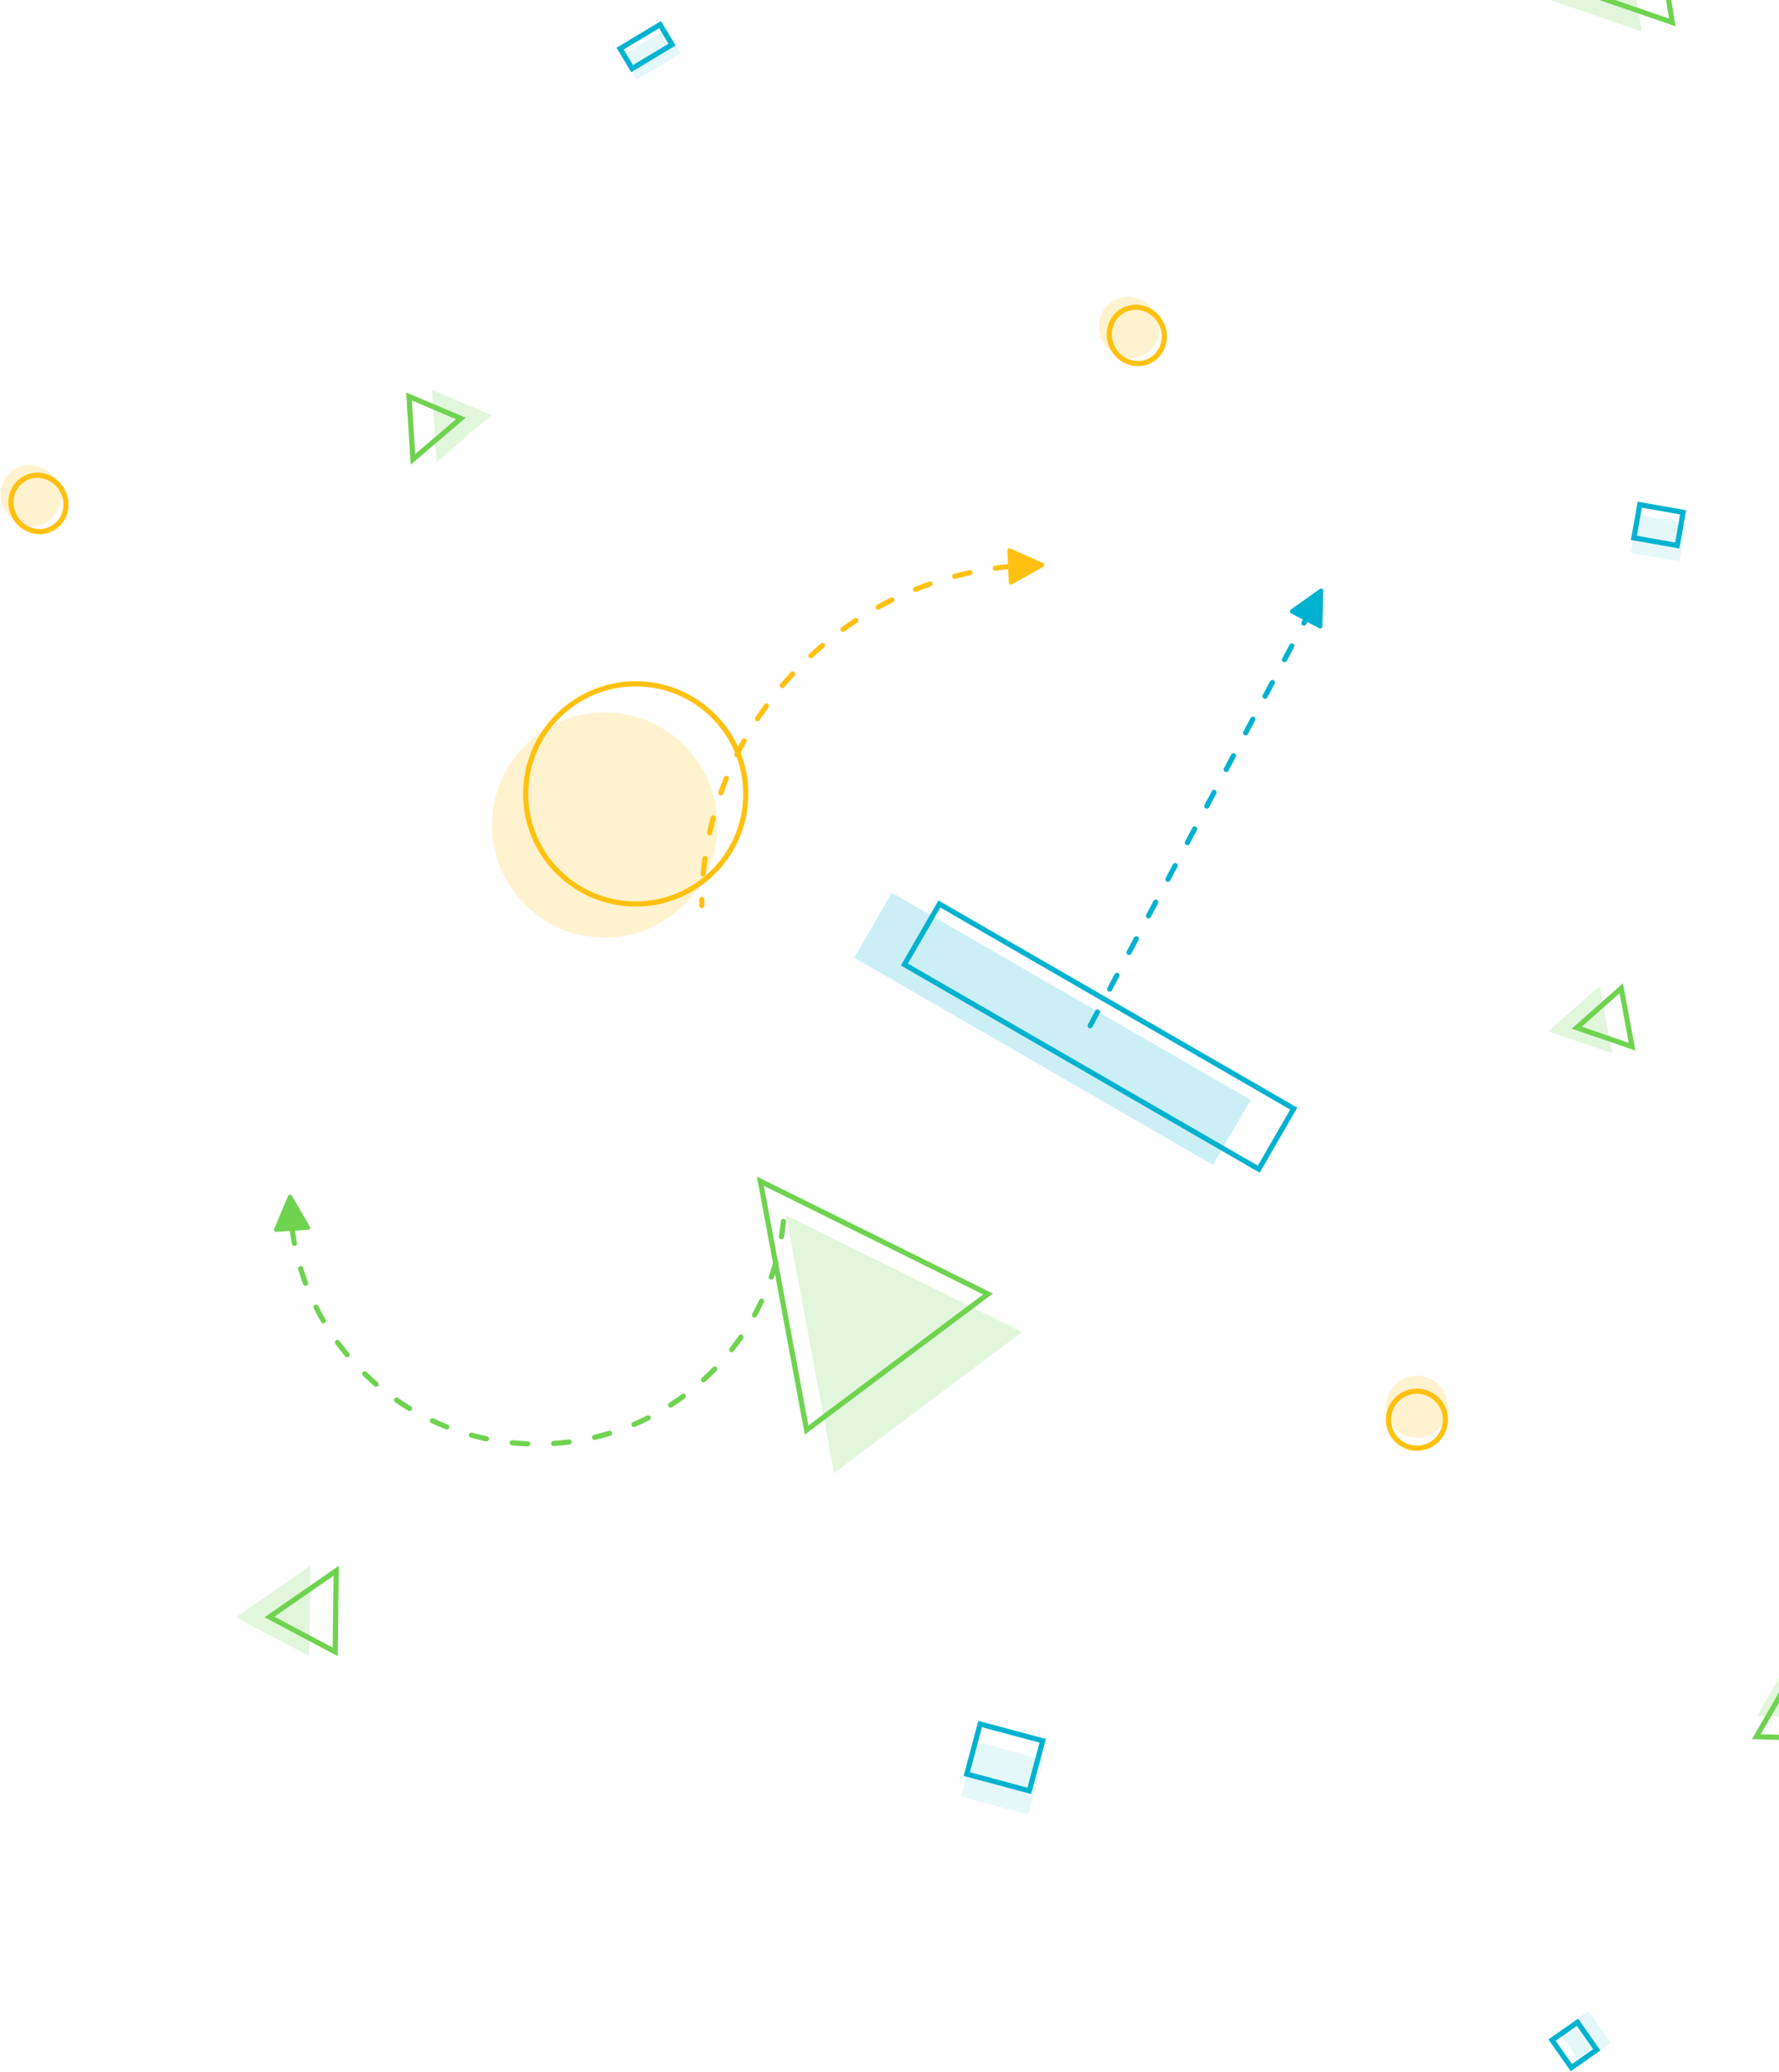 <svg xmlns="http://www.w3.org/2000/svg" width="687" height="800" viewBox="0 0 687 800">
  <g fill="none" fill-rule="evenodd" transform="translate(-5 -41)">
    <g transform="rotate(-121 145.859 -34.425)">
      <rect width="11" height="20" x=".722" y=".751" fill="#01B2D0" opacity=".1"/>
      <rect width="9" height="18" x="5.324" y="1.582" stroke="#01B2D0" stroke-width="2"/>
    </g>
    <g transform="rotate(19 306.674 1837.684)">
      <polygon fill="#6FD350" points="20.481 6.158 39.981 42.158 .981 42.158" opacity=".2"/>
      <path stroke="#6FD350" stroke-width="2" d="M32.122,2.134 L14.301,35.034 L49.943,35.034 L32.122,2.134 Z"/>
    </g>
    <g transform="rotate(-75 666.27 123.286)">
      <rect width="22" height="27" x=".657" y="1.244" fill="#01B2D0" opacity=".1"/>
      <rect width="20" height="25" x="9.643" y="1.14" stroke="#01B2D0" stroke-width="2"/>
    </g>
    <g transform="rotate(145 182.914 513.988)">
      <rect width="14" height="15" x=".155" y=".692" fill="#01B2D0" opacity=".1"/>
      <rect width="12" height="13" x="6.153" y="1.529" stroke="#01B2D0" stroke-width="2"/>
    </g>
    <g transform="rotate(-80 468.258 -249.85)">
      <rect width="15" height="19" x=".53" y="1.746" fill="#01B2D0" opacity=".1"/>
      <rect width="13" height="17" x="6.454" y="1.878" stroke="#01B2D0" stroke-width="2"/>
    </g>
    <g transform="rotate(136 167.45 409.384)">
      <circle cx="15.55" cy="12.85" r="11" stroke="#FFC111" stroke-width="2"/>
      <circle cx="12.077" cy="16.447" r="12" fill="#FFC111" opacity=".2"/>
    </g>
    <g transform="rotate(60 92.88 461.142)">
      <ellipse cx="16.737" cy="11.743" stroke="#FFC111" stroke-width="2" rx="11" ry="10.5"/>
      <ellipse cx="12.639" cy="12.841" fill="#FFC111" opacity=".2" rx="12" ry="11.5"/>
    </g>
    <g transform="rotate(60 -175.37 126.25)">
      <ellipse cx="16.737" cy="11.743" stroke="#FFC111" stroke-width="2" rx="11" ry="10.5"/>
      <ellipse cx="12.639" cy="12.841" fill="#FFC111" opacity=".2" rx="12" ry="11.5"/>
    </g>
    <g transform="rotate(120 160.284 555.207)">
      <polygon fill="#6FD350" points="13.521 2.92 27.021 27.92 .021 27.92" opacity=".2"/>
      <path stroke="#6FD350" stroke-width="2" d="M22.316,2.257 L10.492,24.152 L34.139,24.152 L22.316,2.257 Z"/>
    </g>
    <g transform="rotate(19 -927.984 2032.534)">
      <polygon fill="#6FD350" points="13.798 4.524 26.798 27.524 .798 27.524" opacity=".2"/>
      <path stroke="#6FD350" stroke-width="2" d="M21.982,2.68 L10.696,22.648 L33.268,22.648 L21.982,2.68 Z"/>
    </g>
    <g transform="rotate(28 -1212.727 543.852)">
      <polygon fill="#6FD350" points="16.001 5.665 32.001 36.665 .001 36.665" opacity=".2"/>
      <path stroke="#6FD350" stroke-width="2" d="M25.714,2.681 L11.355,30.501 L40.072,30.501 L25.714,2.681 Z"/>
    </g>
    <g transform="rotate(-157 114.926 95.968)">
      <polygon fill="#6FD350" points="12.704 5.269 25.204 30.269 .204 30.269" opacity=".2"/>
      <path stroke="#6FD350" stroke-width="2" d="M21.518,2.678 L10.636,24.442 L32.4,24.442 L21.518,2.678 Z"/>
    </g>
    <g transform="rotate(98 -1.94 417.664)">
      <polygon fill="#6FD350" fill-opacity=".2" points="78.178 19.544 123.809 110.465 33.003 110.237" transform="rotate(-135 78.406 65.005)"/>
      <path stroke="#6FD350" stroke-width="2" d="M65.006,35.022 L21.441,122.483 L109.011,122.702 L65.006,35.022 Z" transform="rotate(-135 65.23 78.246)"/>
    </g>
    <path fill="#6FD350" fill-rule="nonzero" d="M118.905,516.129 C119.125,517.715 119.386,519.294 119.686,520.862 C119.789,521.405 119.434,521.929 118.891,522.032 C118.349,522.136 117.825,521.781 117.721,521.238 C117.405,519.587 117.132,517.925 116.903,516.254 L111.677,516.583 C111.548,516.591 111.418,516.569 111.299,516.518 C110.874,516.338 110.676,515.848 110.856,515.424 L116.235,502.732 C116.305,502.565 116.428,502.426 116.584,502.335 C116.983,502.104 117.494,502.239 117.726,502.638 L124.652,514.556 C124.717,514.668 124.755,514.794 124.763,514.924 C124.792,515.384 124.443,515.78 123.982,515.809 L118.905,516.129 Z M120.144,531.061 C119.983,530.533 120.282,529.974 120.81,529.814 C121.339,529.654 121.897,529.952 122.058,530.481 C122.632,532.375 123.267,534.25 123.959,536.102 C124.153,536.619 123.89,537.195 123.373,537.389 C122.856,537.582 122.28,537.32 122.086,536.802 C121.379,534.911 120.731,532.997 120.144,531.061 Z M126.128,546.084 C125.881,545.59 126.082,544.989 126.576,544.742 C127.07,544.495 127.67,544.696 127.917,545.19 C128.803,546.961 129.743,548.704 130.738,550.416 C131.016,550.893 130.854,551.505 130.376,551.783 C129.899,552.06 129.287,551.898 129.009,551.421 C127.993,549.673 127.032,547.893 126.128,546.084 Z M134.525,559.863 C134.199,559.417 134.297,558.792 134.743,558.466 C135.189,558.14 135.814,558.237 136.14,558.683 C137.307,560.281 138.524,561.843 139.789,563.365 C140.142,563.789 140.084,564.42 139.66,564.773 C139.235,565.126 138.604,565.068 138.251,564.643 C136.96,563.089 135.717,561.495 134.525,559.863 Z M145.137,572.098 C144.742,571.712 144.734,571.079 145.119,570.684 C145.505,570.288 146.138,570.28 146.534,570.666 C147.951,572.048 149.412,573.386 150.913,574.677 C151.332,575.037 151.379,575.669 151.019,576.087 C150.659,576.506 150.028,576.554 149.609,576.193 C148.076,574.875 146.585,573.509 145.137,572.098 Z M157.566,582.349 C157.113,582.034 157,581.411 157.315,580.957 C157.629,580.503 158.252,580.391 158.706,580.705 C160.333,581.834 161.995,582.911 163.689,583.935 C164.162,584.221 164.314,584.835 164.028,585.308 C163.742,585.781 163.128,585.932 162.655,585.647 C160.925,584.601 159.228,583.501 157.566,582.349 Z M171.581,590.42 C171.081,590.186 170.866,589.59 171.1,589.09 C171.335,588.59 171.93,588.375 172.43,588.609 C174.222,589.449 176.04,590.233 177.882,590.959 C178.396,591.161 178.649,591.742 178.446,592.255 C178.244,592.769 177.663,593.022 177.149,592.819 C175.268,592.078 173.411,591.278 171.581,590.42 Z M186.762,596.029 C186.23,595.882 185.917,595.332 186.064,594.799 C186.211,594.267 186.762,593.955 187.294,594.101 C189.2,594.628 191.124,595.094 193.064,595.499 C193.604,595.612 193.951,596.142 193.838,596.683 C193.725,597.223 193.195,597.57 192.655,597.457 C190.673,597.043 188.708,596.567 186.762,596.029 Z M202.687,599.007 C202.137,598.952 201.737,598.461 201.792,597.912 C201.848,597.362 202.338,596.962 202.888,597.017 C204.852,597.216 206.827,597.353 208.811,597.429 C209.363,597.451 209.793,597.915 209.772,598.467 C209.751,599.019 209.287,599.449 208.735,599.428 C206.709,599.35 204.692,599.21 202.687,599.007 Z M218.874,599.293 C218.323,599.329 217.847,598.911 217.811,598.36 C217.775,597.809 218.193,597.333 218.744,597.297 C220.724,597.168 222.694,596.977 224.652,596.726 C225.2,596.656 225.701,597.043 225.771,597.591 C225.842,598.138 225.455,598.639 224.907,598.71 C222.907,598.966 220.896,599.161 218.874,599.293 Z M234.853,596.898 C234.315,597.025 233.776,596.693 233.649,596.156 C233.521,595.618 233.854,595.079 234.391,594.952 C236.321,594.494 238.233,593.976 240.125,593.399 C240.653,593.237 241.212,593.535 241.373,594.063 C241.535,594.591 241.237,595.15 240.709,595.311 C238.776,595.901 236.823,596.43 234.853,596.898 Z M250.219,591.85 C249.711,592.066 249.123,591.829 248.907,591.321 C248.691,590.812 248.928,590.225 249.436,590.009 C251.259,589.234 253.056,588.402 254.826,587.515 C255.319,587.267 255.92,587.466 256.168,587.96 C256.416,588.454 256.216,589.055 255.723,589.302 C253.916,590.209 252.08,591.059 250.219,591.85 Z M264.509,584.299 C264.044,584.597 263.426,584.462 263.128,583.997 C262.83,583.532 262.965,582.913 263.43,582.615 C265.097,581.547 266.73,580.426 268.327,579.255 C268.773,578.928 269.398,579.024 269.725,579.47 C270.052,579.915 269.955,580.541 269.51,580.868 C267.879,582.063 266.212,583.208 264.509,584.299 Z M277.368,574.446 C276.959,574.817 276.327,574.787 275.955,574.378 C275.584,573.97 275.614,573.337 276.023,572.966 C277.488,571.635 278.911,570.258 280.291,568.838 C280.675,568.442 281.309,568.433 281.705,568.818 C282.101,569.203 282.11,569.836 281.725,570.232 C280.317,571.682 278.864,573.087 277.368,574.446 Z M288.342,562.674 C288,563.108 287.371,563.183 286.937,562.841 C286.504,562.499 286.429,561.87 286.771,561.437 C287.996,559.882 289.172,558.289 290.297,556.661 C290.611,556.207 291.234,556.093 291.688,556.407 C292.143,556.721 292.256,557.344 291.942,557.798 C290.793,559.461 289.593,561.087 288.342,562.674 Z M297.259,549.17 C296.994,549.655 296.387,549.834 295.902,549.569 C295.417,549.304 295.239,548.697 295.503,548.212 C296.452,546.475 297.345,544.708 298.182,542.914 C298.416,542.413 299.011,542.197 299.511,542.43 C300.012,542.664 300.228,543.259 299.995,543.759 C299.14,545.592 298.227,547.396 297.259,549.17 Z M303.791,534.357 C303.611,534.879 303.043,535.157 302.52,534.978 C301.998,534.799 301.72,534.23 301.899,533.707 C302.541,531.837 303.125,529.945 303.649,528.035 C303.795,527.502 304.345,527.188 304.877,527.334 C305.41,527.48 305.723,528.031 305.577,528.563 C305.043,530.515 304.447,532.447 303.791,534.357 Z M307.738,518.643 C307.65,519.188 307.136,519.558 306.591,519.469 C306.045,519.38 305.676,518.866 305.764,518.321 C306.082,516.372 306.339,514.409 306.535,512.434 C306.59,511.885 307.079,511.483 307.629,511.538 C308.178,511.592 308.58,512.082 308.525,512.631 C308.325,514.648 308.063,516.652 307.738,518.643 Z"/>
    <g transform="rotate(30 -530.974 847.274)">
      <rect width="160" height="29" x=".637" y="7.298" fill="#01B2D0" fill-opacity=".2"/>
      <rect width="158" height="27" x="18.726" y="1.896" stroke="#01B2D0" stroke-width="2"/>
    </g>
    <path fill="#01B2D0" fill-rule="nonzero" d="M509.881,281.147 L509.417,282.021 C509.158,282.508 508.553,282.694 508.065,282.435 C507.577,282.176 507.392,281.571 507.651,281.083 L508.114,280.209 L503.553,277.787 C503.145,277.571 502.99,277.065 503.207,276.658 C503.267,276.544 503.354,276.445 503.46,276.37 L514.686,268.371 C515.062,268.103 515.583,268.191 515.851,268.566 C515.956,268.713 516.01,268.891 516.006,269.071 L515.669,282.852 C515.658,283.313 515.275,283.678 514.814,283.666 C514.684,283.663 514.557,283.63 514.442,283.569 L509.881,281.147 Z M426.883,437.469 C426.624,437.957 426.019,438.142 425.531,437.883 C425.043,437.624 424.858,437.019 425.117,436.531 L427.93,431.232 C428.189,430.744 428.795,430.558 429.283,430.817 C429.77,431.076 429.956,431.682 429.697,432.17 L426.883,437.469 Z M434.386,423.337 C434.127,423.825 433.522,424.011 433.034,423.752 C432.546,423.493 432.361,422.887 432.62,422.399 L435.433,417.1 C435.692,416.612 436.298,416.427 436.786,416.686 C437.273,416.945 437.459,417.55 437.2,418.038 L434.386,423.337 Z M441.889,409.206 C441.63,409.693 441.025,409.879 440.537,409.62 C440.049,409.361 439.864,408.756 440.123,408.268 L442.937,402.968 C443.196,402.481 443.801,402.295 444.289,402.554 C444.777,402.813 444.962,403.418 444.703,403.906 L441.889,409.206 Z M449.392,395.074 C449.133,395.562 448.528,395.747 448.04,395.488 C447.552,395.229 447.367,394.624 447.626,394.136 L450.44,388.837 C450.699,388.349 451.304,388.163 451.792,388.422 C452.28,388.681 452.465,389.287 452.206,389.775 L449.392,395.074 Z M456.896,380.942 C456.637,381.43 456.031,381.616 455.543,381.357 C455.056,381.098 454.87,380.492 455.129,380.004 L457.943,374.705 C458.202,374.217 458.807,374.032 459.295,374.291 C459.783,374.55 459.968,375.155 459.709,375.643 L456.896,380.942 Z M464.399,366.811 C464.14,367.298 463.534,367.484 463.046,367.225 C462.559,366.966 462.373,366.361 462.632,365.873 L465.446,360.573 C465.705,360.086 466.31,359.9 466.798,360.159 C467.286,360.418 467.471,361.023 467.212,361.511 L464.399,366.811 Z M471.902,352.679 C471.643,353.167 471.037,353.352 470.55,353.093 C470.062,352.834 469.876,352.229 470.135,351.741 L472.949,346.442 C473.208,345.954 473.813,345.768 474.301,346.027 C474.789,346.286 474.974,346.892 474.715,347.38 L471.902,352.679 Z M479.405,338.547 C479.146,339.035 478.54,339.221 478.053,338.962 C477.565,338.703 477.379,338.097 477.638,337.609 L480.452,332.31 C480.711,331.822 481.316,331.637 481.804,331.896 C482.292,332.155 482.477,332.76 482.218,333.248 L479.405,338.547 Z M486.908,324.416 C486.649,324.903 486.043,325.089 485.556,324.83 C485.068,324.571 484.882,323.966 485.141,323.478 L487.955,318.178 C488.214,317.691 488.819,317.505 489.307,317.764 C489.795,318.023 489.98,318.628 489.721,319.116 L486.908,324.416 Z M494.411,310.284 C494.152,310.772 493.547,310.957 493.059,310.698 C492.571,310.439 492.385,309.834 492.644,309.346 L495.458,304.047 C495.717,303.559 496.322,303.373 496.81,303.632 C497.298,303.891 497.484,304.497 497.225,304.985 L494.411,310.284 Z M501.914,296.152 C501.655,296.64 501.05,296.826 500.562,296.567 C500.074,296.308 499.889,295.702 500.148,295.214 L502.961,289.915 C503.22,289.427 503.826,289.242 504.313,289.501 C504.801,289.76 504.987,290.365 504.728,290.853 L501.914,296.152 Z"/>
    <g transform="translate(195 303.13)">
      <circle cx="43.5" cy="56.37" r="43.5" fill="#FFC111" fill-opacity=".2"/>
      <circle cx="55.5" cy="44.37" r="42.5" stroke="#FFC111" stroke-width="2"/>
    </g>
    <path fill="#FFC111" fill-rule="nonzero" d="M394.339,260.785 C392.73,260.946 391.126,261.137 389.528,261.357 C388.981,261.432 388.476,261.05 388.401,260.503 C388.326,259.956 388.708,259.451 389.255,259.376 C390.913,259.147 392.578,258.95 394.248,258.784 L394.011,253.574 C394.005,253.444 394.029,253.315 394.082,253.197 C394.269,252.775 394.763,252.585 395.184,252.772 L407.782,258.369 C407.947,258.443 408.084,258.568 408.172,258.725 C408.397,259.128 408.252,259.637 407.85,259.862 L395.814,266.582 C395.7,266.645 395.574,266.681 395.444,266.687 C394.984,266.708 394.593,266.351 394.572,265.89 L394.339,260.785 Z M379.329,261.131 C379.869,261.014 380.401,261.357 380.518,261.897 C380.635,262.436 380.292,262.969 379.753,263.086 C377.812,263.506 375.883,263.97 373.967,264.478 C373.433,264.62 372.886,264.302 372.744,263.768 C372.603,263.234 372.921,262.686 373.454,262.545 C375.4,262.029 377.358,261.558 379.329,261.131 Z M363.804,265.504 C364.326,265.322 364.896,265.597 365.078,266.119 C365.26,266.64 364.985,267.21 364.464,267.392 C362.588,268.047 360.729,268.745 358.887,269.485 C358.374,269.691 357.792,269.442 357.586,268.93 C357.38,268.417 357.629,267.835 358.141,267.629 C360.012,266.878 361.9,266.169 363.804,265.504 Z M348.954,271.733 C349.45,271.489 350.049,271.692 350.294,272.187 C350.538,272.683 350.334,273.282 349.839,273.527 C348.06,274.405 346.301,275.323 344.564,276.281 C344.08,276.548 343.472,276.372 343.205,275.888 C342.939,275.405 343.114,274.797 343.598,274.53 C345.362,273.557 347.148,272.624 348.954,271.733 Z M334.939,279.747 C335.401,279.444 336.021,279.573 336.324,280.034 C336.626,280.496 336.498,281.116 336.036,281.419 C334.376,282.507 332.741,283.633 331.132,284.796 C330.685,285.12 330.06,285.019 329.736,284.572 C329.413,284.124 329.513,283.499 329.961,283.175 C331.594,281.995 333.254,280.852 334.939,279.747 Z M321.999,289.404 C322.421,289.048 323.052,289.101 323.408,289.522 C323.765,289.944 323.712,290.575 323.29,290.932 C321.774,292.213 320.288,293.53 318.831,294.879 C318.426,295.254 317.793,295.23 317.418,294.825 C317.043,294.42 317.067,293.787 317.472,293.412 C318.95,292.042 320.46,290.706 321.999,289.404 Z M310.376,300.5 C310.752,300.095 311.385,300.072 311.789,300.448 C312.194,300.823 312.218,301.456 311.842,301.861 C310.491,303.316 309.173,304.802 307.889,306.317 C307.532,306.738 306.901,306.791 306.48,306.434 C306.058,306.077 306.006,305.446 306.363,305.024 C307.666,303.486 309.004,301.978 310.376,300.5 Z M300.138,312.963 C300.462,312.516 301.087,312.416 301.534,312.74 C301.981,313.064 302.081,313.69 301.757,314.137 C300.592,315.745 299.464,317.379 298.373,319.038 C298.07,319.499 297.45,319.627 296.988,319.324 C296.527,319.02 296.399,318.4 296.702,317.939 C297.809,316.255 298.955,314.596 300.138,312.963 Z M291.484,326.576 C291.751,326.093 292.359,325.918 292.843,326.186 C293.326,326.453 293.501,327.061 293.234,327.545 C292.273,329.281 291.352,331.039 290.471,332.818 C290.226,333.313 289.627,333.516 289.132,333.271 C288.637,333.026 288.434,332.426 288.679,331.931 C289.573,330.125 290.508,328.339 291.484,326.576 Z M284.544,341.16 C284.75,340.648 285.333,340.4 285.845,340.606 C286.357,340.812 286.605,341.395 286.399,341.907 C285.658,343.747 284.959,345.605 284.302,347.479 C284.12,348.001 283.549,348.275 283.028,348.093 C282.507,347.91 282.232,347.34 282.415,346.818 C283.081,344.915 283.791,343.029 284.544,341.16 Z M279.442,356.483 C279.584,355.949 280.132,355.632 280.665,355.773 C281.199,355.915 281.517,356.463 281.375,356.997 C280.865,358.914 280.399,360.843 279.977,362.785 C279.86,363.325 279.327,363.667 278.787,363.55 C278.248,363.433 277.905,362.9 278.022,362.361 C278.451,360.389 278.924,358.429 279.442,356.483 Z M276.256,372.316 C276.331,371.769 276.836,371.387 277.383,371.462 C277.93,371.538 278.312,372.043 278.237,372.59 C277.965,374.553 277.738,376.525 277.556,378.505 C277.505,379.055 277.018,379.46 276.468,379.409 C275.918,379.359 275.513,378.872 275.564,378.322 C275.749,376.311 275.98,374.309 276.256,372.316 Z M275.021,388.252 C275.031,387.7 275.486,387.26 276.038,387.27 C276.591,387.279 277.03,387.735 277.021,388.287 C277.007,389.065 277,389.843 277,390.623 C277,391.175 276.552,391.623 276,391.623 C275.448,391.623 275,391.175 275,390.623 C275,389.831 275.007,389.041 275.021,388.252 Z"/>
  </g>
</svg>
